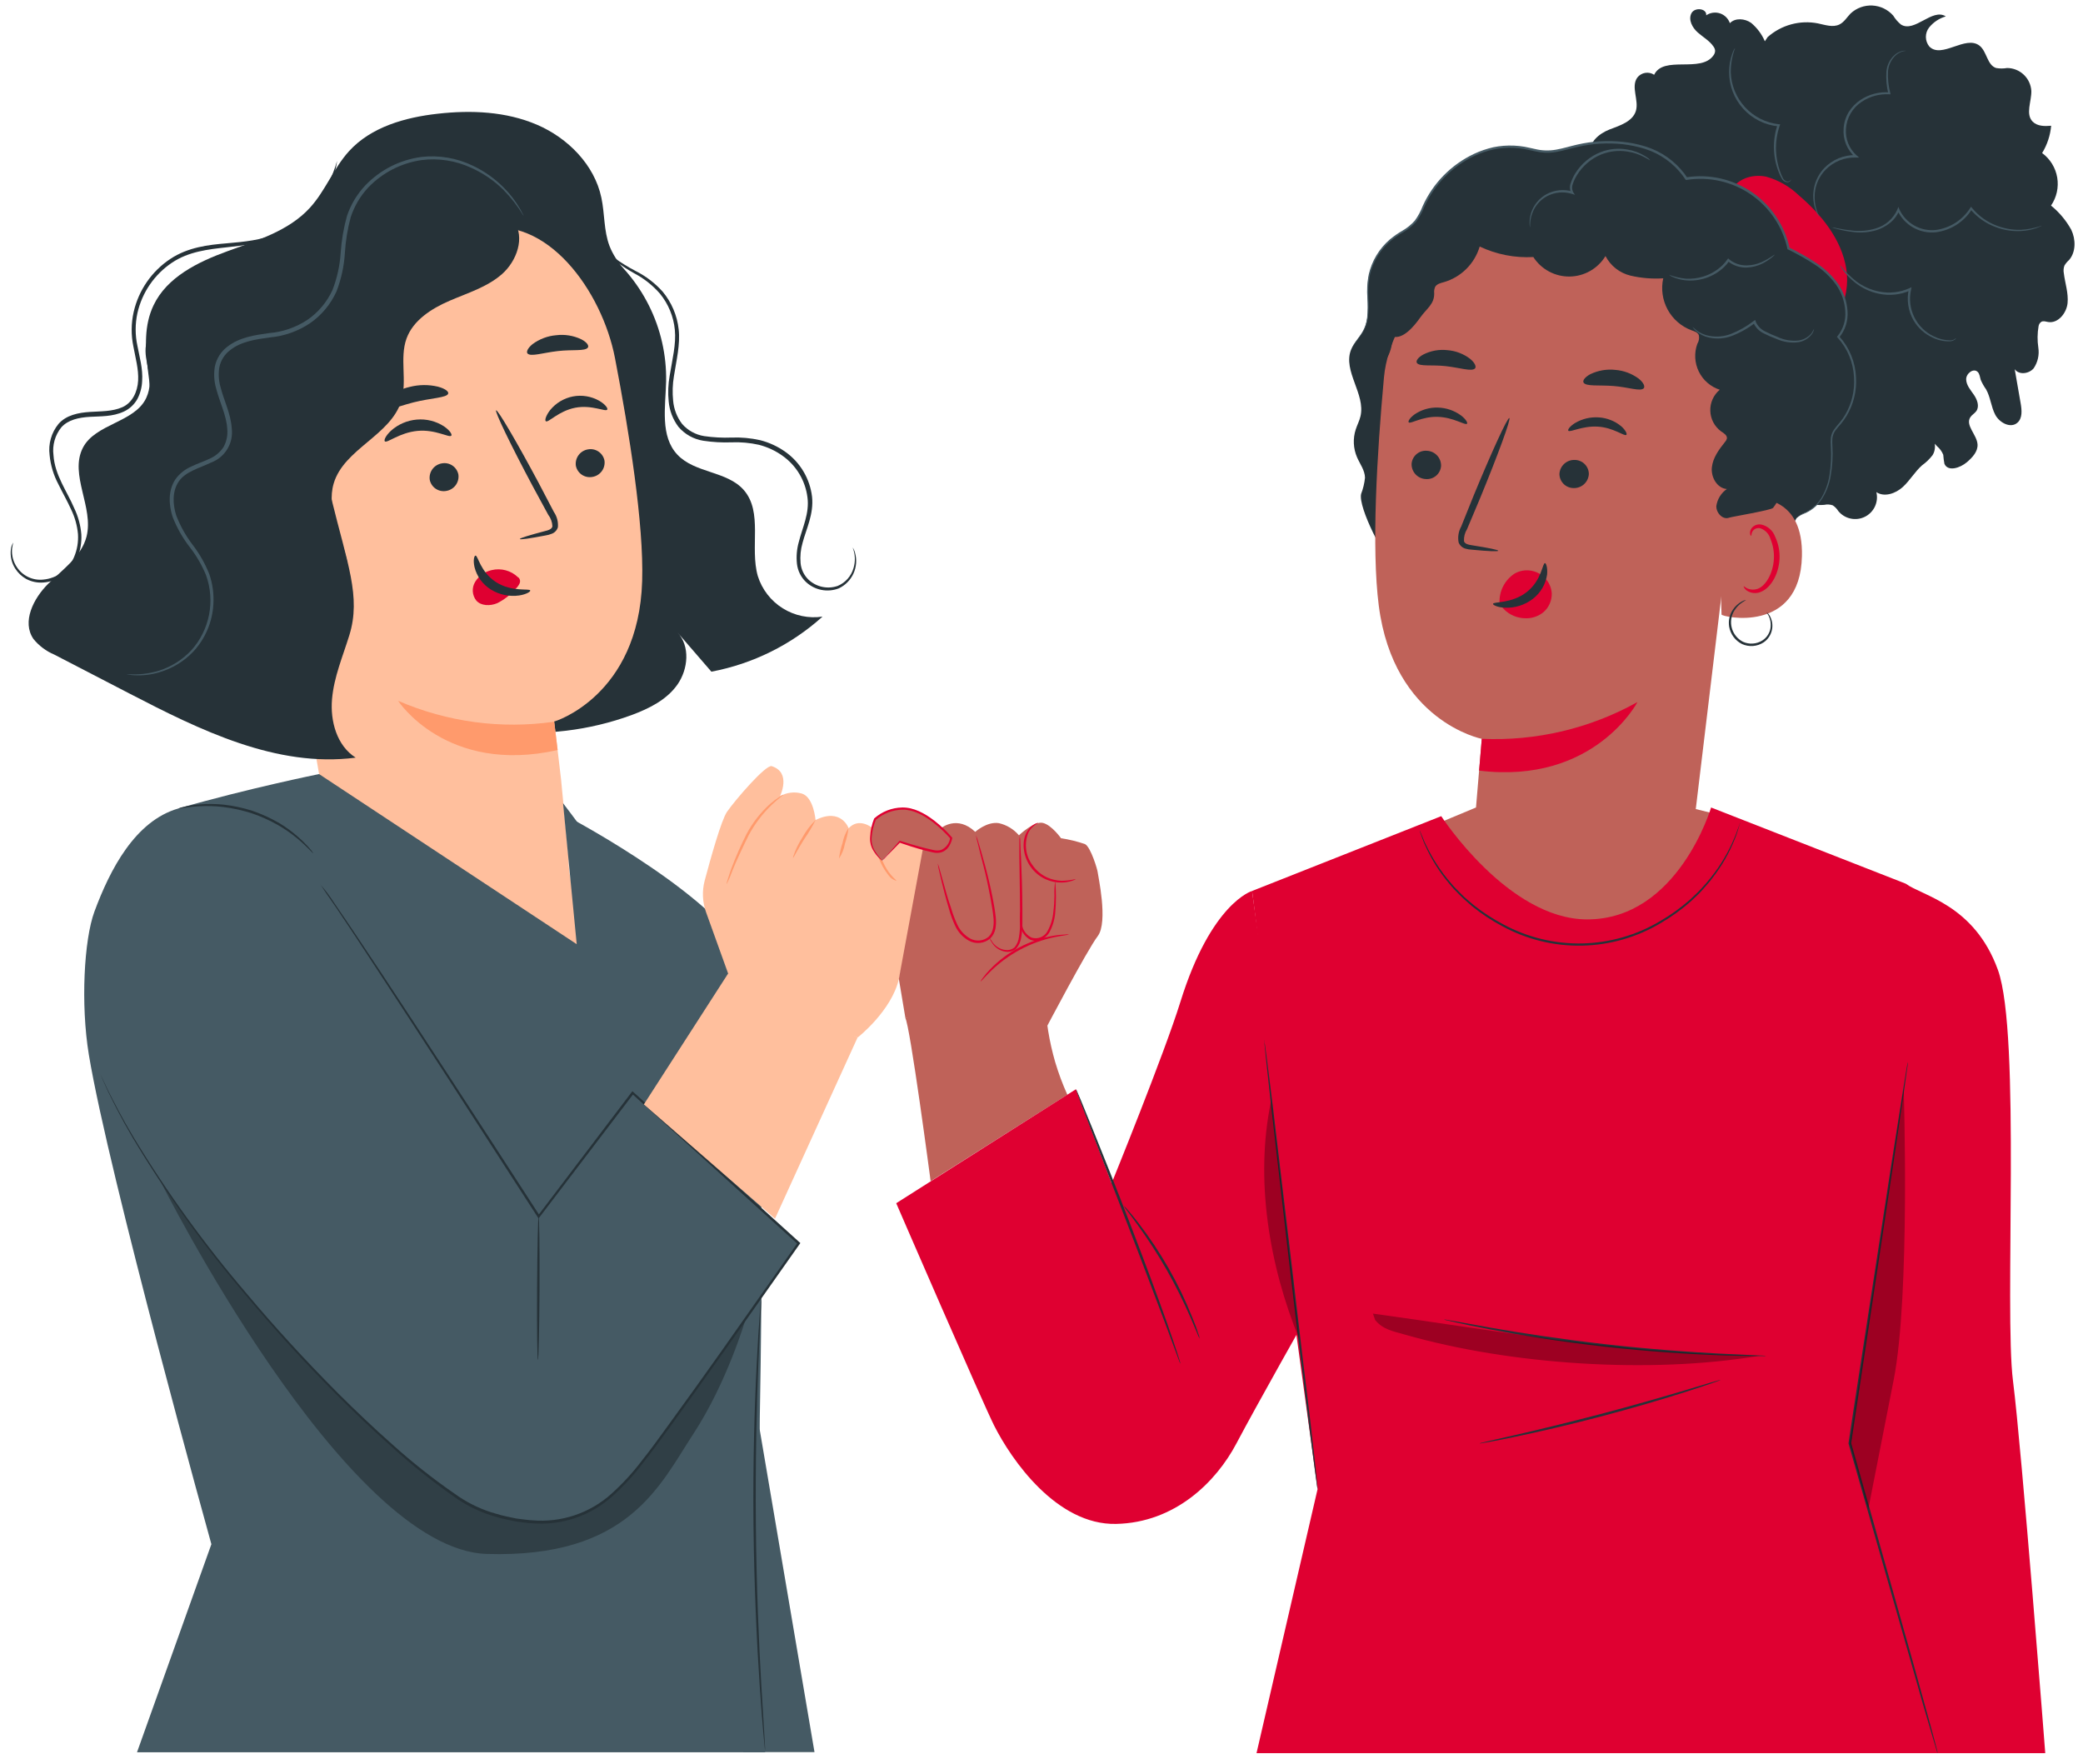 <svg width="150" height="127" viewBox="0 0 150 127" fill="none" xmlns="http://www.w3.org/2000/svg">
<path d="M43.099 17.722C44.636 18.833 45.88 20.299 46.728 21.995C47.576 23.69 48.002 25.566 47.969 27.462C47.922 29.297 47.523 31.409 48.783 32.743C50.043 34.078 52.339 33.908 53.551 35.274C54.964 36.878 53.977 39.425 54.573 41.486C54.876 42.446 55.512 43.267 56.365 43.801C57.219 44.335 58.235 44.548 59.231 44.401C56.978 46.432 54.21 47.803 51.228 48.365L48.787 45.541C49.71 46.529 49.56 48.181 48.787 49.288C48.014 50.394 46.743 51.021 45.47 51.494C42.435 52.601 39.187 52.993 35.976 52.639C32.766 52.284 29.68 51.193 26.961 49.451" fill="#263238"/>
<path d="M9.552 35.621C9.937 34.194 10.642 32.856 10.877 31.398C11.38 28.269 9.695 24.856 11.054 21.989C12.024 19.946 14.255 18.863 16.377 18.09C18.498 17.317 20.783 16.635 22.309 14.97C23.429 13.751 24.012 12.12 25.136 10.883C26.726 9.14 29.171 8.452 31.514 8.19C33.925 7.917 36.435 8.023 38.666 8.98C40.896 9.937 42.807 11.868 43.304 14.228C43.553 15.382 43.471 16.612 43.893 17.715C44.36 18.927 45.378 19.837 46.035 20.96C46.699 22.168 46.943 23.562 46.729 24.923C46.514 26.284 45.853 27.535 44.85 28.48L29.348 50.749C25.943 52.24 17.408 51.089 14.582 48.641C11.755 46.192 8.574 39.221 9.552 35.621Z" fill="#263238"/>
<path d="M44.285 25.779C43.352 20.95 39.361 15.389 34.576 16.523L19.915 22.292C19.214 22.46 18.601 22.884 18.197 23.48C17.793 24.077 17.627 24.804 17.732 25.517L24.036 61.84L23.934 61.878C23.934 61.878 31.766 75.5 41.397 71.073C43.304 70.198 40.842 64.173 40.954 61.878L40.399 56.088C40.059 53.132 39.902 51.923 39.906 51.951C39.909 51.978 45.995 50.122 46.243 41.84C46.369 37.75 45.317 31.146 44.285 25.779Z" fill="#FFBF9D"/>
<path d="M33.009 34.17C33.047 34.441 32.977 34.716 32.815 34.936C32.653 35.156 32.411 35.304 32.141 35.349C31.877 35.4 31.602 35.344 31.379 35.195C31.155 35.045 30.999 34.812 30.946 34.548C30.908 34.277 30.978 34.002 31.14 33.781C31.302 33.561 31.544 33.412 31.814 33.367C32.079 33.316 32.353 33.371 32.578 33.522C32.801 33.673 32.957 33.906 33.009 34.17Z" fill="#263238"/>
<path d="M43.529 33.163C43.567 33.434 43.498 33.709 43.335 33.929C43.173 34.149 42.931 34.297 42.661 34.341C42.397 34.391 42.123 34.335 41.9 34.185C41.677 34.035 41.522 33.804 41.469 33.541C41.431 33.269 41.501 32.994 41.663 32.773C41.825 32.553 42.067 32.404 42.337 32.359C42.602 32.309 42.875 32.365 43.098 32.516C43.322 32.666 43.476 32.898 43.529 33.163Z" fill="#263238"/>
<path d="M43.73 29.491C43.628 29.689 42.623 29.123 41.414 29.362C40.205 29.6 39.469 30.476 39.303 30.329C39.221 30.264 39.303 29.931 39.616 29.529C40.033 29.018 40.617 28.67 41.264 28.545C41.91 28.424 42.578 28.535 43.151 28.858C43.594 29.117 43.784 29.403 43.73 29.491Z" fill="#263238"/>
<path d="M32.502 31.368C32.365 31.552 31.374 30.904 30.067 31.027C28.759 31.15 27.87 31.936 27.713 31.78C27.635 31.708 27.758 31.388 28.146 31.024C28.662 30.556 29.318 30.272 30.012 30.213C30.699 30.152 31.387 30.322 31.967 30.697C32.399 30.99 32.566 31.279 32.502 31.368Z" fill="#263238"/>
<path d="M37.433 38.812C37.433 38.748 38.114 38.54 39.21 38.25C39.493 38.186 39.759 38.094 39.779 37.893C39.767 37.594 39.662 37.306 39.48 37.069L38.356 34.998C36.782 32.049 35.607 29.607 35.727 29.549C35.846 29.491 37.218 31.828 38.792 34.777L39.885 36.864C40.108 37.187 40.21 37.577 40.174 37.968C40.142 38.073 40.086 38.169 40.011 38.249C39.937 38.33 39.844 38.392 39.742 38.431C39.589 38.493 39.428 38.537 39.265 38.56C38.151 38.772 37.446 38.877 37.433 38.812Z" fill="#263238"/>
<path d="M39.906 51.968C36.092 52.516 32.202 51.994 28.667 50.462C28.667 50.462 32.131 55.809 40.157 54.008L39.906 51.968Z" fill="#FF9A6C"/>
<path d="M37.307 41.571C37.059 41.33 36.754 41.157 36.42 41.066C36.087 40.975 35.735 40.971 35.4 41.053C35.155 41.108 34.925 41.211 34.721 41.357C34.517 41.502 34.345 41.687 34.215 41.901C34.09 42.107 34.031 42.346 34.047 42.587C34.062 42.827 34.15 43.057 34.3 43.246C34.64 43.634 35.301 43.651 35.815 43.43C36.32 43.175 36.769 42.822 37.136 42.391C37.251 42.286 37.345 42.16 37.412 42.02C37.447 41.954 37.46 41.878 37.45 41.804C37.44 41.73 37.408 41.66 37.358 41.605" fill="#DF0031"/>
<path d="M34.239 40.008C34.419 39.977 34.579 41.189 35.727 41.921C36.874 42.654 38.155 42.35 38.185 42.521C38.213 42.592 37.93 42.793 37.385 42.878C36.675 42.978 35.951 42.825 35.342 42.446C34.757 42.081 34.337 41.504 34.17 40.835C34.055 40.331 34.153 40.014 34.239 40.008Z" fill="#263238"/>
<path d="M32.277 28.33C32.206 28.65 31.068 28.647 29.777 28.974C28.487 29.301 27.465 29.794 27.254 29.546C27.162 29.423 27.308 29.113 27.7 28.762C28.221 28.323 28.84 28.014 29.505 27.86C30.167 27.691 30.859 27.684 31.524 27.84C32.032 27.972 32.308 28.18 32.277 28.33Z" fill="#263238"/>
<path d="M42.337 25.023C42.146 25.306 41.23 25.156 40.168 25.279C39.105 25.401 38.23 25.701 37.992 25.459C37.883 25.343 37.992 25.071 38.352 24.778C38.85 24.411 39.439 24.189 40.055 24.138C40.669 24.063 41.291 24.163 41.85 24.427C42.266 24.638 42.422 24.887 42.337 25.023Z" fill="#263238"/>
<path d="M16.676 23.634C17.358 22.435 18.692 21.771 19.956 21.209C25.413 18.778 31.141 17.007 37.018 15.934C37.818 17.109 37.218 18.791 36.156 19.731C35.093 20.671 33.68 21.093 32.379 21.655C31.078 22.217 29.754 23.055 29.273 24.38C28.763 25.8 29.335 27.424 28.899 28.868C28.143 31.354 24.775 32.314 24.032 34.804C23.474 36.687 24.645 38.601 25.01 40.532C25.199 41.512 25.176 42.522 24.943 43.493C24.711 44.464 24.274 45.374 23.661 46.163C23.049 46.951 22.275 47.6 21.392 48.065C20.508 48.531 19.536 48.802 18.539 48.862L16.244 27.921C16.08 26.467 15.944 24.897 16.676 23.634Z" fill="#263238"/>
<path d="M3.463 42.044C4.518 40.995 5.864 40.069 6.231 38.639C6.769 36.537 4.988 34.194 5.959 32.26C6.848 30.492 9.722 30.434 10.539 28.636C11.18 27.23 10.304 26.062 10.512 24.843C10.72 23.623 12.372 22.486 13.604 22.568L23.872 35.934C24.996 40.542 26.017 42.97 25.156 45.742C24.686 47.261 24.046 48.753 23.91 50.34C23.773 51.927 24.25 53.691 25.612 54.556C19.918 55.295 14.405 52.574 9.307 49.931L3.909 47.135C3.323 46.889 2.807 46.502 2.407 46.008C1.562 44.775 2.407 43.093 3.463 42.044Z" fill="#263238"/>
<path d="M9.092 48.535C9.293 48.589 9.5 48.619 9.708 48.624C10.308 48.654 10.908 48.58 11.483 48.406C12.402 48.135 13.235 47.631 13.901 46.941C14.776 46.007 15.295 44.794 15.365 43.515C15.412 42.775 15.312 42.033 15.069 41.332C14.773 40.593 14.379 39.896 13.897 39.262C13.392 38.607 12.985 37.882 12.688 37.109C12.44 36.326 12.389 35.383 12.872 34.671C13.356 33.959 14.316 33.728 15.195 33.309C15.688 33.126 16.105 32.78 16.376 32.329C16.647 31.878 16.756 31.348 16.686 30.826C16.618 29.777 16.125 28.844 15.883 27.881C15.744 27.406 15.716 26.906 15.801 26.419C15.904 25.94 16.176 25.513 16.567 25.217C17.361 24.584 18.41 24.438 19.421 24.298C20.459 24.207 21.457 23.855 22.323 23.276C23.155 22.701 23.814 21.91 24.23 20.988C24.575 20.098 24.779 19.161 24.836 18.209C24.889 17.33 25.032 16.459 25.265 15.61C25.525 14.83 25.948 14.115 26.508 13.512C27.534 12.437 28.891 11.737 30.363 11.527C31.589 11.373 32.833 11.569 33.952 12.092C34.802 12.475 35.577 13.006 36.241 13.659C36.8 14.227 37.291 14.859 37.702 15.542C37.702 15.542 37.702 15.488 37.641 15.396C37.579 15.304 37.528 15.157 37.419 14.987C37.118 14.472 36.754 13.996 36.336 13.57C35.676 12.886 34.895 12.329 34.034 11.925C32.888 11.374 31.61 11.158 30.346 11.302C28.808 11.505 27.384 12.226 26.31 13.346C25.717 13.973 25.267 14.721 24.989 15.539C24.747 16.406 24.594 17.296 24.533 18.195C24.475 19.114 24.276 20.02 23.944 20.879C23.549 21.745 22.926 22.488 22.142 23.028C21.316 23.574 20.364 23.904 19.377 23.985C18.375 24.128 17.255 24.271 16.363 24.972C15.911 25.317 15.597 25.812 15.477 26.368C15.383 26.904 15.413 27.454 15.566 27.976C15.828 28.997 16.305 29.903 16.363 30.864C16.413 31.325 16.319 31.79 16.094 32.195C15.844 32.571 15.489 32.865 15.072 33.04C14.657 33.241 14.204 33.38 13.768 33.598C13.316 33.793 12.925 34.106 12.637 34.504C12.079 35.342 12.16 36.374 12.426 37.208C12.735 38.005 13.16 38.752 13.686 39.425C14.16 40.037 14.548 40.711 14.841 41.428C15.166 42.339 15.24 43.321 15.053 44.271C14.867 45.22 14.428 46.102 13.781 46.822C13.146 47.5 12.348 48.005 11.462 48.29C10.696 48.527 9.891 48.61 9.092 48.535Z" fill="#455A64"/>
<path d="M0.953 39.068C0.864 39.213 0.807 39.375 0.786 39.544C0.72 40.036 0.833 40.535 1.103 40.951C1.298 41.254 1.563 41.505 1.876 41.683C2.255 41.886 2.683 41.977 3.112 41.945C3.633 41.911 4.135 41.733 4.563 41.433C4.99 41.133 5.327 40.721 5.537 40.242C5.781 39.688 5.891 39.084 5.857 38.478C5.803 37.825 5.63 37.187 5.346 36.595C4.829 35.379 3.943 34.211 3.851 32.771C3.805 32.417 3.832 32.057 3.929 31.713C4.026 31.37 4.192 31.049 4.416 30.772C4.9 30.227 5.68 30.063 6.46 30.016C7.24 29.968 8.101 30.016 8.922 29.634C9.335 29.442 9.676 29.124 9.896 28.725C10.102 28.327 10.218 27.889 10.236 27.441C10.298 26.542 10.046 25.711 9.896 24.907C9.727 24.129 9.727 23.323 9.896 22.544C10.231 21.062 11.12 19.764 12.382 18.917C13.584 18.107 15.014 17.953 16.302 17.81C17.589 17.667 18.852 17.531 19.891 17.054C20.828 16.648 21.672 16.056 22.374 15.314C22.904 14.761 23.347 14.129 23.685 13.441C23.991 12.864 24.191 12.236 24.274 11.588C24.095 12.206 23.858 12.806 23.569 13.38C22.759 14.923 21.445 16.144 19.847 16.84C18.825 17.282 17.623 17.412 16.319 17.521C15.014 17.63 13.547 17.793 12.259 18.648C10.926 19.534 9.984 20.898 9.627 22.459C9.441 23.28 9.434 24.131 9.606 24.955C9.756 25.776 9.991 26.59 9.947 27.404C9.903 28.218 9.528 29.004 8.81 29.321C8.091 29.638 7.267 29.61 6.467 29.662C5.666 29.713 4.764 29.886 4.209 30.53C3.956 30.84 3.769 31.198 3.66 31.583C3.55 31.968 3.52 32.371 3.572 32.767C3.642 33.503 3.858 34.217 4.205 34.869C4.515 35.505 4.856 36.091 5.118 36.68C5.389 37.236 5.558 37.836 5.615 38.451C5.652 39.017 5.557 39.584 5.336 40.106C5.149 40.554 4.843 40.942 4.452 41.229C4.061 41.516 3.599 41.691 3.116 41.734C2.75 41.774 2.381 41.713 2.047 41.557C1.714 41.402 1.43 41.158 1.225 40.852C0.957 40.465 0.831 39.997 0.868 39.527C0.889 39.373 0.917 39.219 0.953 39.068Z" fill="#263238"/>
<path d="M61.401 39.425C61.591 39.902 61.611 40.43 61.459 40.92C61.376 41.202 61.232 41.461 61.038 41.68C60.843 41.899 60.602 42.072 60.332 42.187C59.968 42.315 59.577 42.339 59.201 42.256C58.825 42.174 58.48 41.988 58.203 41.721C57.887 41.406 57.691 40.99 57.651 40.546C57.608 40.055 57.656 39.561 57.794 39.088C58.05 38.104 58.615 37.017 58.476 35.761C58.399 35.122 58.189 34.506 57.861 33.952C57.533 33.399 57.092 32.92 56.569 32.546C56.016 32.151 55.395 31.862 54.736 31.695C54.066 31.545 53.379 31.482 52.693 31.507C52.028 31.533 51.362 31.498 50.704 31.402C50.088 31.304 49.527 30.993 49.117 30.523C48.75 30.04 48.527 29.462 48.474 28.858C48.413 28.268 48.432 27.672 48.531 27.087C48.709 25.933 48.995 24.805 48.872 23.715C48.762 22.713 48.358 21.765 47.711 20.991C47.16 20.381 46.501 19.878 45.766 19.51C45.229 19.23 44.713 18.912 44.223 18.556C43.817 18.242 43.477 17.85 43.226 17.402C43.226 17.402 43.226 17.436 43.253 17.5C43.289 17.594 43.332 17.685 43.382 17.773C43.576 18.114 43.834 18.414 44.142 18.658C44.623 19.039 45.135 19.381 45.671 19.68C46.375 20.05 47.004 20.548 47.527 21.148C48.133 21.891 48.506 22.798 48.596 23.753C48.698 24.775 48.416 25.875 48.225 27.049C48.115 27.662 48.091 28.287 48.153 28.905C48.212 29.57 48.456 30.205 48.858 30.738C49.314 31.271 49.944 31.624 50.636 31.735C51.312 31.838 51.996 31.877 52.679 31.851C53.34 31.825 54.002 31.884 54.648 32.028C55.259 32.184 55.837 32.452 56.35 32.819C56.84 33.165 57.252 33.609 57.561 34.123C57.87 34.638 58.069 35.21 58.145 35.805C58.305 36.956 57.781 37.995 57.522 39.03C57.379 39.537 57.334 40.066 57.389 40.59C57.443 41.089 57.671 41.553 58.033 41.901C58.343 42.193 58.728 42.392 59.145 42.475C59.563 42.558 59.995 42.522 60.393 42.371C60.863 42.153 61.241 41.774 61.457 41.303C61.673 40.831 61.713 40.298 61.571 39.8C61.537 39.666 61.479 39.539 61.401 39.425Z" fill="#263238"/>
<path d="M41.189 58.973C41.189 58.973 52.288 64.892 53.824 69.281C55.36 73.671 54.696 102.874 54.696 102.874L58.653 126.164H53.527L41.189 58.973Z" fill="#455A64"/>
<path d="M12.838 58.217C9.732 59.113 7.924 62.603 6.797 65.648C6.054 67.664 5.799 72.306 6.398 75.946C7.842 84.661 15.222 111.193 15.222 111.193L9.865 126.178H55.101C55.101 126.178 54.542 89.531 54.167 82.246C53.793 74.962 40.545 57.836 40.545 57.836L41.53 67.987L22.976 55.738C22.976 55.738 17.858 56.773 12.838 58.217Z" fill="#455A64"/>
<path d="M54.815 93.383C54.819 93.411 54.819 93.439 54.815 93.468C54.815 93.532 54.815 93.614 54.815 93.716C54.815 93.948 54.787 94.268 54.77 94.67C54.733 95.514 54.678 96.713 54.61 98.181C54.491 101.147 54.389 105.247 54.43 109.777C54.471 114.306 54.655 118.403 54.825 121.356C54.913 122.823 54.985 124.019 55.039 124.863C55.063 125.265 55.08 125.585 55.094 125.817V126.065C55.098 126.094 55.098 126.122 55.094 126.151C55.089 126.124 55.089 126.096 55.094 126.069L55.067 125.82C55.046 125.589 55.016 125.272 54.975 124.867C54.9 124.043 54.804 122.844 54.706 121.362C54.505 118.4 54.307 114.299 54.26 109.763C54.212 105.227 54.341 101.13 54.495 98.164C54.569 96.679 54.644 95.48 54.709 94.653C54.74 94.251 54.767 93.931 54.784 93.699L54.811 93.451C54.808 93.428 54.81 93.405 54.815 93.383Z" fill="#263238"/>
<path opacity="0.3" d="M11.558 85.056C11.558 85.056 24.839 111.585 35.056 111.895C45.272 112.205 47.506 106.95 49.935 103.241C52.363 99.533 53.681 95.024 53.681 95.024L39.377 103.936L11.558 85.056Z" fill="black"/>
<path d="M7.233 77.366C12.828 90.154 29.934 107.202 35.029 108.898C41.233 110.965 44.002 108.016 46.008 105.574C48.014 103.133 57.529 89.514 57.529 89.514L45.562 78.688L38.788 87.6C38.788 87.6 23.981 64.653 23.055 63.676" fill="#455A64"/>
<path d="M23.055 63.676C23.055 63.676 23.167 63.809 23.395 64.078C23.623 64.347 23.896 64.759 24.27 65.314C25.026 66.407 26.113 68.038 27.492 70.109C30.247 74.271 34.16 80.268 38.88 87.559H38.72L45.484 78.647L45.538 78.575L45.606 78.633C49.311 81.984 53.354 85.642 57.577 89.456L57.635 89.51L57.59 89.572L52.182 97.251C50.874 99.095 49.575 100.911 48.283 102.7C47.636 103.589 46.992 104.471 46.321 105.326C45.669 106.188 44.935 106.986 44.132 107.71C43.349 108.423 42.426 108.967 41.423 109.307C40.42 109.647 39.357 109.775 38.301 109.685C38.042 109.685 37.787 109.63 37.532 109.606L37.154 109.555L36.779 109.477C36.53 109.423 36.278 109.378 36.033 109.314L35.308 109.099C34.357 108.786 33.461 108.326 32.651 107.737C31.087 106.64 29.593 105.444 28.18 104.158C26.791 102.925 25.49 101.682 24.26 100.449C21.805 97.983 19.629 95.576 17.729 93.297C14.691 89.742 11.957 85.938 9.555 81.926C8.714 80.499 8.149 79.345 7.764 78.562L7.359 77.659C7.267 77.455 7.226 77.349 7.226 77.349C7.226 77.349 7.277 77.451 7.372 77.652C7.468 77.853 7.611 78.156 7.795 78.548C8.19 79.321 8.765 80.472 9.617 81.889C12.035 85.883 14.779 89.672 17.82 93.216C19.721 95.477 21.907 97.878 24.356 100.337C25.588 101.563 26.889 102.802 28.275 104.028C29.688 105.302 31.182 106.482 32.747 107.563C33.542 108.14 34.424 108.588 35.359 108.891L36.078 109.102C36.319 109.167 36.568 109.211 36.813 109.266L37.184 109.344L37.559 109.392C37.811 109.416 38.059 109.463 38.315 109.47C39.347 109.562 40.388 109.44 41.371 109.112C42.354 108.784 43.259 108.257 44.029 107.563C44.824 106.849 45.549 106.061 46.195 105.21C46.876 104.359 47.503 103.48 48.15 102.591C49.444 100.813 50.743 99.003 52.046 97.159L57.451 89.469V89.585L45.504 78.752H45.627L38.846 87.654L38.782 87.736L38.727 87.651C34.021 80.346 30.125 74.339 27.39 70.167C26.028 68.079 24.948 66.448 24.202 65.348C23.835 64.796 23.521 64.384 23.348 64.102C23.174 63.819 23.055 63.676 23.055 63.676Z" fill="#263238"/>
<path d="M12.838 58.217C12.97 58.162 13.107 58.122 13.247 58.098C13.408 58.055 13.572 58.023 13.737 58.002C13.954 57.963 14.172 57.936 14.391 57.921C14.965 57.876 15.542 57.882 16.114 57.941C16.814 58.02 17.504 58.169 18.175 58.384C18.842 58.613 19.485 58.906 20.096 59.259C20.59 59.555 21.055 59.897 21.485 60.281C21.653 60.424 21.813 60.577 21.965 60.737C22.087 60.852 22.201 60.975 22.306 61.105C22.404 61.208 22.49 61.322 22.561 61.445C22.534 61.469 22.156 60.996 21.41 60.376C20.974 60.014 20.508 59.691 20.017 59.409C19.415 59.068 18.782 58.784 18.127 58.561C17.462 58.348 16.777 58.197 16.084 58.111C15.519 58.043 14.949 58.023 14.381 58.053C13.438 58.101 12.838 58.254 12.838 58.217Z" fill="#263238"/>
<path d="M38.737 97.919C38.689 97.919 38.659 95.61 38.676 92.759C38.693 89.909 38.74 87.6 38.788 87.6C38.836 87.6 38.866 89.909 38.853 92.759C38.839 95.61 38.788 97.919 38.737 97.919Z" fill="#263238"/>
<path d="M55.574 55.169C55.156 55.033 52.945 57.601 52.353 58.455C51.941 59.055 51.171 61.81 50.745 63.41C50.548 64.161 50.582 64.954 50.844 65.685L53.024 71.74L61.772 74.7C61.772 74.7 64.204 72.793 64.732 70.49C65.26 68.188 67.031 61.153 67.031 61.153L64.796 60.625L63.482 62.072L62.757 59.572C62.757 59.572 61.837 58.85 61.112 59.641C61.112 59.641 60.587 58.129 58.728 59.048C58.728 59.048 58.599 57.403 57.744 57.141C57.48 57.066 57.205 57.045 56.934 57.079C56.662 57.113 56.4 57.201 56.163 57.338C56.163 57.338 57.022 55.629 55.574 55.169Z" fill="#FFBF9D"/>
<path d="M67.776 59.627C67.776 59.627 68.924 58.666 70.228 59.899C70.228 59.899 71.073 59.136 71.931 59.273C72.494 59.4 73.001 59.707 73.375 60.148C73.375 60.148 74.468 59.102 75.102 59.256C75.735 59.409 76.406 60.359 76.406 60.359C76.993 60.447 77.571 60.588 78.132 60.781C78.555 60.992 79.049 62.685 79.049 62.825C79.049 62.964 79.825 66.387 79.049 67.408C78.272 68.43 75.272 74.138 75.272 74.138L65.198 73.293L64.728 70.49L66.574 60.499L67.776 59.627Z" fill="#BF6259"/>
<path d="M70.283 60.141C70.359 60.326 70.423 60.516 70.473 60.71C70.586 61.081 70.746 61.616 70.926 62.283C71.107 62.951 71.304 63.748 71.481 64.647C71.567 65.096 71.655 65.563 71.706 66.067C71.735 66.325 71.728 66.587 71.686 66.843C71.641 67.121 71.51 67.377 71.311 67.575C71.102 67.755 70.843 67.867 70.569 67.896C70.294 67.925 70.018 67.87 69.775 67.739C69.338 67.497 68.991 67.121 68.784 66.666C68.6 66.271 68.45 65.861 68.335 65.44C68.219 65.052 68.117 64.688 68.028 64.35C67.851 63.669 67.725 63.141 67.64 62.763C67.59 62.57 67.552 62.373 67.528 62.174C67.603 62.36 67.663 62.551 67.708 62.746L68.151 64.32C68.246 64.66 68.352 65.001 68.491 65.396C68.609 65.807 68.76 66.208 68.944 66.595C69.14 67.013 69.463 67.359 69.867 67.582C70.077 67.697 70.317 67.746 70.556 67.721C70.794 67.697 71.019 67.601 71.202 67.446C71.543 67.105 71.587 66.554 71.543 66.084C71.498 65.614 71.406 65.123 71.328 64.681C71.161 63.785 70.988 62.978 70.811 62.317C70.633 61.657 70.514 61.136 70.415 60.734C70.355 60.54 70.31 60.342 70.283 60.141Z" fill="#DF0031"/>
<path d="M71.24 67.524C71.333 67.629 71.415 67.743 71.485 67.865C71.59 68.011 71.725 68.133 71.879 68.226C72.034 68.318 72.205 68.379 72.384 68.403C72.504 68.422 72.628 68.415 72.745 68.382C72.863 68.349 72.972 68.291 73.065 68.212C73.241 67.993 73.351 67.729 73.382 67.449C73.433 67.132 73.456 66.811 73.45 66.489C73.45 66.148 73.45 65.808 73.45 65.437C73.45 63.999 73.412 62.695 73.405 61.748C73.405 61.275 73.405 60.894 73.405 60.628C73.399 60.491 73.408 60.354 73.433 60.219C73.463 60.353 73.477 60.491 73.474 60.628C73.474 60.928 73.504 61.309 73.525 61.745C73.562 62.688 73.62 63.993 73.623 65.437C73.623 65.798 73.623 66.152 73.623 66.492C73.628 66.823 73.6 67.154 73.542 67.48C73.502 67.792 73.371 68.085 73.164 68.321C73.056 68.41 72.931 68.474 72.796 68.509C72.662 68.544 72.521 68.55 72.384 68.525C72.192 68.494 72.01 68.422 71.848 68.315C71.687 68.208 71.55 68.067 71.447 67.902C71.362 67.786 71.292 67.659 71.24 67.524Z" fill="#DF0031"/>
<path d="M75.987 63.431C76.056 64.195 76.056 64.965 75.987 65.73C75.945 66.229 75.799 66.714 75.558 67.153C75.413 67.382 75.203 67.562 74.955 67.671C74.837 67.721 74.709 67.747 74.581 67.747C74.452 67.747 74.324 67.721 74.206 67.671C74.02 67.574 73.858 67.436 73.734 67.267C73.61 67.098 73.527 66.903 73.491 66.697C73.441 66.428 73.43 66.154 73.457 65.883C73.457 65.783 73.473 65.684 73.504 65.59C73.527 65.687 73.535 65.787 73.528 65.886C73.526 66.15 73.555 66.412 73.613 66.669C73.653 66.854 73.736 67.027 73.854 67.174C73.972 67.321 74.123 67.439 74.294 67.517C74.51 67.584 74.742 67.573 74.95 67.487C75.159 67.4 75.33 67.244 75.435 67.044C75.665 66.623 75.807 66.159 75.851 65.682C75.902 65.291 75.929 64.898 75.933 64.504C75.917 64.145 75.935 63.786 75.987 63.431Z" fill="#DF0031"/>
<path d="M77.478 63.291C77.403 63.352 77.314 63.395 77.22 63.417C76.971 63.502 76.71 63.547 76.447 63.55C76.054 63.556 75.664 63.475 75.306 63.315C74.863 63.115 74.482 62.799 74.206 62.399C73.606 61.551 73.596 60.495 73.944 59.906C74.072 59.671 74.263 59.477 74.495 59.344C74.662 59.256 74.768 59.242 74.768 59.252C74.768 59.263 74.679 59.303 74.533 59.402C74.329 59.547 74.164 59.74 74.052 59.964C73.897 60.346 73.842 60.761 73.895 61.17C73.947 61.579 74.105 61.967 74.352 62.297C74.611 62.672 74.963 62.972 75.374 63.169C75.712 63.324 76.078 63.41 76.45 63.424C76.797 63.42 77.142 63.375 77.478 63.291Z" fill="#DF0031"/>
<path d="M56.398 57.222C56.416 57.25 56.058 57.492 55.55 57.975C54.898 58.608 54.346 59.337 53.916 60.138C53.443 61.095 53.03 61.98 52.768 62.627C52.642 62.985 52.494 63.336 52.325 63.676C52.329 63.572 52.351 63.469 52.39 63.373C52.448 63.186 52.533 62.913 52.649 62.579C52.973 61.719 53.343 60.876 53.759 60.056C54.195 59.237 54.771 58.502 55.462 57.883C55.676 57.696 55.904 57.526 56.143 57.372C56.22 57.309 56.306 57.259 56.398 57.222Z" fill="#FF9A6C"/>
<path d="M58.731 59.048C58.495 59.522 58.225 59.977 57.921 60.41C57.451 61.149 57.148 61.772 57.11 61.772C57.073 61.772 57.297 61.064 57.771 60.318C58.027 59.85 58.351 59.422 58.731 59.048Z" fill="#FF9A6C"/>
<path d="M61.098 59.64C61.052 60.02 60.967 60.393 60.843 60.754C60.776 61.136 60.632 61.5 60.417 61.823C60.463 61.443 60.549 61.069 60.672 60.706C60.742 60.326 60.886 59.964 61.098 59.64Z" fill="#FF9A6C"/>
<path d="M64.527 63.417C64.314 63.355 64.128 63.223 63.999 63.043C63.67 62.635 63.413 62.175 63.24 61.68C63.055 61.2 62.913 60.704 62.814 60.199C62.758 59.992 62.734 59.777 62.743 59.562C62.797 59.562 62.981 60.509 63.424 61.605C63.618 62.297 64.007 62.917 64.544 63.393L64.527 63.417Z" fill="#FF9A6C"/>
<path d="M61.758 74.7L55.809 87.753L46.365 79.525L52.427 70.109L61.758 74.7Z" fill="#FFBF9D"/>
<path d="M75.987 76.481C75.558 74.999 75.309 73.47 75.248 71.928L65.188 73.29C65.528 73.777 67.017 85.052 67.017 85.052L76.862 78.827C76.518 78.066 76.226 77.282 75.987 76.481Z" fill="#BF6259"/>
<path d="M63.523 61.987C63.523 61.987 62.671 61.268 62.709 60.42C62.722 59.933 62.826 59.453 63.015 59.004C63.361 58.702 63.772 58.484 64.215 58.366C64.658 58.248 65.123 58.233 65.573 58.322C67.051 58.663 68.498 60.366 68.498 60.366C68.498 60.366 68.314 61.541 67.262 61.33C66.423 61.141 65.596 60.907 64.783 60.628L63.523 61.987Z" fill="#BF6259"/>
<path d="M63.523 61.987C63.627 61.849 63.741 61.718 63.863 61.595C64.088 61.34 64.388 60.999 64.755 60.574L64.779 60.546H64.813C65.334 60.713 65.958 60.904 66.669 61.081C66.847 61.125 67.027 61.169 67.214 61.207C67.394 61.253 67.583 61.253 67.763 61.207C67.942 61.132 68.097 61.01 68.213 60.854C68.329 60.699 68.402 60.515 68.423 60.322L68.444 60.39C68.069 59.963 67.655 59.573 67.207 59.225C66.526 58.704 65.77 58.292 65.001 58.302C64.295 58.312 63.615 58.568 63.08 59.027V59.007C62.909 59.416 62.804 59.849 62.77 60.291C62.741 60.627 62.819 60.964 62.991 61.255C63.145 61.506 63.323 61.742 63.523 61.96C63.454 61.921 63.392 61.871 63.339 61.813C63.178 61.658 63.038 61.484 62.92 61.295C62.723 60.993 62.631 60.634 62.658 60.274C62.679 59.814 62.778 59.362 62.95 58.935C63.507 58.439 64.224 58.158 64.97 58.145C65.794 58.128 66.594 58.564 67.286 59.096C67.743 59.452 68.164 59.851 68.546 60.288L68.573 60.318V60.359C68.53 60.581 68.442 60.792 68.314 60.979C68.188 61.166 68.002 61.306 67.786 61.374C67.581 61.428 67.365 61.428 67.16 61.374C66.969 61.333 66.785 61.289 66.608 61.241C65.893 61.05 65.273 60.849 64.752 60.666H64.813C64.422 61.071 64.098 61.404 63.853 61.653C63.75 61.771 63.64 61.883 63.523 61.987Z" fill="#DF0031"/>
<path d="M76.968 67.289C76.968 67.32 76.556 67.35 75.902 67.487C74.197 67.852 72.629 68.689 71.376 69.901C70.896 70.364 70.64 70.691 70.613 70.674C70.653 70.585 70.706 70.501 70.77 70.426C70.926 70.21 71.098 70.005 71.284 69.813C72.515 68.531 74.126 67.677 75.878 67.378C76.141 67.331 76.408 67.303 76.675 67.293C76.772 67.274 76.871 67.273 76.968 67.289Z" fill="#DF0031"/>
<path d="M127.288 2.673C127.775 2.24 128.356 1.925 128.985 1.754C129.614 1.582 130.275 1.559 130.914 1.685C131.432 1.794 131.991 1.995 132.464 1.76C132.805 1.59 133.002 1.239 133.268 0.967C133.478 0.772 133.724 0.622 133.993 0.524C134.262 0.426 134.548 0.384 134.833 0.398C135.119 0.413 135.399 0.485 135.656 0.609C135.914 0.734 136.144 0.908 136.333 1.123C136.482 1.368 136.67 1.585 136.891 1.767C137.872 2.38 139.146 0.555 140.12 1.181C139.645 1.319 139.224 1.6 138.914 1.985C138.763 2.181 138.683 2.422 138.686 2.669C138.689 2.916 138.776 3.155 138.931 3.347C139.82 4.26 141.533 2.509 142.544 3.286C143.086 3.705 143.089 4.685 143.743 4.897C144.004 4.943 144.272 4.943 144.533 4.897C144.98 4.898 145.409 5.07 145.733 5.377C146.058 5.684 146.253 6.103 146.28 6.548C146.297 7.311 145.844 8.207 146.372 8.755C146.713 9.096 147.237 9.096 147.707 9.055C147.644 9.751 147.422 10.423 147.057 11.02C147.634 11.444 148.023 12.076 148.143 12.782C148.262 13.488 148.102 14.213 147.697 14.803C148.292 15.286 148.788 15.879 149.158 16.55C149.481 17.231 149.498 18.134 149.005 18.713C148.871 18.831 148.756 18.969 148.664 19.122C148.598 19.299 148.583 19.491 148.62 19.677C148.708 20.395 148.96 21.107 148.889 21.826C148.817 22.544 148.208 23.3 147.496 23.188C147.329 23.16 147.155 23.089 146.999 23.171C146.946 23.207 146.902 23.253 146.868 23.307C146.834 23.361 146.811 23.421 146.801 23.484C146.712 23.998 146.706 24.524 146.784 25.04C146.863 25.561 146.741 26.091 146.444 26.525C146.103 26.924 145.385 27.015 145.082 26.583L145.511 29.045C145.596 29.532 145.65 30.118 145.272 30.442C144.782 30.867 143.985 30.442 143.682 29.866C143.379 29.29 143.341 28.602 143.021 28.037C142.869 27.824 142.74 27.596 142.636 27.356C142.572 27.155 142.565 26.924 142.412 26.777C142.108 26.484 141.577 26.896 141.587 27.319C141.598 27.741 141.904 28.081 142.143 28.429C142.381 28.776 142.561 29.256 142.316 29.604C142.2 29.767 142.003 29.869 141.891 30.036C141.502 30.622 142.354 31.29 142.405 31.991C142.442 32.509 142.034 32.944 141.639 33.282C141.155 33.694 140.276 33.987 140.021 33.398C139.98 33.181 139.952 32.963 139.936 32.744C139.837 32.504 139.682 32.293 139.483 32.127C139.038 31.656 138.743 31.064 138.635 30.424C139.115 31.126 139.609 32.039 139.173 32.767C138.957 33.05 138.7 33.3 138.41 33.507C137.889 33.97 137.538 34.596 137.024 35.066C136.51 35.536 135.699 35.822 135.12 35.437C135.204 35.783 135.167 36.147 135.017 36.469C134.867 36.792 134.611 37.053 134.293 37.212C133.974 37.37 133.611 37.415 133.264 37.34C132.916 37.266 132.604 37.075 132.379 36.8C132.277 36.636 132.141 36.495 131.98 36.388C131.783 36.32 131.571 36.308 131.367 36.353C130.746 36.407 130.121 36.289 129.562 36.013C129.003 35.736 128.531 35.31 128.197 34.783L128.837 34.613C127.628 34.361 126.372 34.085 125.411 33.309C124.451 32.532 123.899 31.099 124.515 30.029C124.781 29.566 125.258 29.107 125.098 28.596C124.989 28.255 124.614 28.058 124.277 27.915L120.044 26.041C119.363 25.738 118.641 25.408 118.219 24.792C117.796 24.175 117.83 23.177 118.484 22.813C118.198 22.111 117.719 21.504 117.102 21.063C116.421 20.572 115.583 20.31 114.874 19.85C114.166 19.39 113.543 18.614 113.662 17.776C113.781 16.939 114.994 16.38 115.525 17.037C115.525 15.76 113.253 15.505 113.158 14.231C113.08 13.21 114.432 12.767 115.167 12.035C115.055 11.667 114.711 11.411 114.592 11.047C114.336 10.287 115.161 9.61 115.906 9.324C116.652 9.038 117.561 8.758 117.8 7.992C118.038 7.226 117.425 6.252 117.905 5.585C118.046 5.405 118.248 5.285 118.472 5.248C118.697 5.211 118.927 5.259 119.118 5.384C119.799 3.967 122.479 5.281 123.388 3.991C123.464 3.893 123.506 3.774 123.507 3.65C123.497 3.543 123.457 3.44 123.392 3.354C123.106 2.928 122.632 2.673 122.251 2.332C121.869 1.992 121.57 1.44 121.794 0.97C122.019 0.5 122.918 0.592 122.867 1.103C123.011 1.005 123.175 0.941 123.347 0.917C123.519 0.893 123.694 0.909 123.859 0.963C124.024 1.018 124.174 1.11 124.297 1.232C124.42 1.355 124.514 1.504 124.57 1.668C124.955 1.27 125.646 1.328 126.102 1.648C126.531 2.006 126.869 2.459 127.09 2.972" fill="#263238"/>
<path d="M132.955 19.36C132.614 17.235 131.16 15.447 129.519 14.05C128.863 13.424 128.063 12.967 127.189 12.722C126.307 12.535 125.272 12.794 124.778 13.55L124.819 15.059C124.499 17.442 126.236 19.55 126.992 21.829C127.332 22.82 127.571 24.002 128.504 24.468C129.012 24.687 129.582 24.713 130.108 24.54C132.182 23.961 133.295 21.502 132.955 19.36Z" fill="#DF0031"/>
<path d="M132.57 30.438C133.268 29.551 133.631 28.447 133.598 27.319C133.564 26.191 133.135 25.111 132.386 24.267C133.312 23.198 133.067 21.478 132.212 20.351C131.357 19.224 130.06 18.543 128.807 17.899C128.231 14.64 124.693 12.222 121.444 12.872C119.867 10.342 116.312 9.807 113.42 10.533C112.722 10.763 111.993 10.892 111.258 10.914C110.727 10.854 110.2 10.759 109.681 10.632C106.786 10.124 103.82 12.058 102.577 14.718C102.406 15.159 102.177 15.574 101.896 15.954C101.501 16.424 100.915 16.69 100.415 17.044C99.872 17.435 99.42 17.938 99.089 18.519C98.758 19.1 98.556 19.746 98.497 20.412C98.406 21.54 98.719 22.752 98.201 23.76C97.942 24.264 97.496 24.662 97.288 25.19C96.689 26.723 98.348 28.378 97.97 29.975C97.891 30.316 97.731 30.602 97.629 30.922C97.415 31.581 97.448 32.295 97.724 32.931C97.936 33.418 98.286 33.867 98.296 34.399C98.255 34.798 98.161 35.189 98.017 35.563C97.782 36.517 99.72 40.311 100.52 40.866L125.353 42.071C126.301 41.897 127.17 41.432 127.841 40.741C128.513 40.051 128.952 39.168 129.1 38.216C129.103 37.896 129.196 37.583 129.369 37.314C129.565 37.131 129.797 36.989 130.05 36.898C131.684 36.105 131.964 33.915 131.865 32.1C131.837 31.847 131.852 31.592 131.909 31.344C132.067 31.001 132.291 30.693 132.57 30.438Z" fill="#263238"/>
<path d="M125.49 30.196C125.738 25.803 123.181 20.64 118.897 18.318C116.2 16.853 114.051 16.761 112.61 16.533C110.585 16.26 108.525 16.608 106.702 17.531C105.322 17.797 100.122 22.193 99.662 27.169C99.155 32.696 98.753 39.466 99.288 43.614C100.367 51.961 106.705 53.201 106.705 53.201L106.289 58.145L103.837 59.167C103.708 59.167 105.782 67.97 105.782 67.97L120.106 68.311L124.747 58.908L122.115 58.258L125.49 30.196Z" fill="#BF6259"/>
<path d="M111.745 42.728C111.717 42.303 111.536 41.903 111.234 41.601C110.958 41.322 110.597 41.14 110.208 41.085C109.819 41.029 109.422 41.103 109.079 41.295C108.72 41.526 108.43 41.849 108.238 42.23C108.046 42.61 107.959 43.035 107.985 43.461C108.144 43.727 108.358 43.956 108.613 44.132C108.868 44.308 109.158 44.428 109.463 44.482C109.559 44.501 109.656 44.512 109.753 44.516C110.242 44.555 110.728 44.409 111.115 44.108C111.318 43.941 111.48 43.73 111.589 43.491C111.698 43.252 111.751 42.991 111.745 42.728Z" fill="#DF0031"/>
<path d="M101.651 33.391C101.641 33.668 101.739 33.939 101.926 34.145C102.112 34.351 102.372 34.477 102.649 34.494C102.784 34.508 102.921 34.495 103.051 34.456C103.181 34.416 103.301 34.352 103.406 34.265C103.511 34.178 103.597 34.072 103.66 33.952C103.723 33.831 103.761 33.7 103.773 33.564C103.784 33.287 103.686 33.016 103.5 32.81C103.315 32.604 103.055 32.478 102.778 32.461C102.643 32.446 102.506 32.459 102.376 32.498C102.245 32.537 102.124 32.602 102.019 32.689C101.914 32.775 101.827 32.882 101.764 33.002C101.701 33.123 101.663 33.255 101.651 33.391Z" fill="#263238"/>
<path d="M101.443 30.411C101.569 30.554 102.393 29.978 103.541 30.016C104.689 30.053 105.51 30.649 105.639 30.513C105.704 30.452 105.574 30.196 105.217 29.92C104.73 29.562 104.145 29.363 103.541 29.348C102.945 29.33 102.358 29.501 101.866 29.839C101.505 30.097 101.382 30.346 101.443 30.411Z" fill="#263238"/>
<path d="M107.89 39.657C107.89 39.592 107.188 39.449 106.037 39.269C105.744 39.228 105.468 39.163 105.424 38.962C105.408 38.659 105.485 38.358 105.646 38.1L106.575 35.894C107.869 32.757 108.816 30.172 108.69 30.104C108.564 30.036 107.41 32.556 106.115 35.696L105.223 37.913C105.029 38.261 104.963 38.666 105.036 39.057C105.076 39.162 105.139 39.256 105.221 39.332C105.302 39.409 105.399 39.466 105.506 39.5C105.666 39.549 105.832 39.576 106 39.582C107.171 39.698 107.883 39.721 107.89 39.657Z" fill="#263238"/>
<path d="M106.705 53.2C110.615 53.375 114.496 52.459 117.916 50.554C117.916 50.554 114.807 56.507 106.514 55.489L106.705 53.2Z" fill="#DF0031"/>
<path d="M111.258 40.549C111.071 40.532 111.033 41.775 109.944 42.63C108.854 43.485 107.529 43.311 107.515 43.481C107.495 43.556 107.805 43.73 108.363 43.761C109.092 43.791 109.808 43.565 110.386 43.12C110.941 42.693 111.308 42.066 111.408 41.373C111.456 40.856 111.326 40.542 111.258 40.549Z" fill="#263238"/>
<path d="M102.029 26.127C102.213 26.413 103.098 26.249 104.12 26.365C105.142 26.481 105.986 26.774 106.218 26.529C106.323 26.409 106.218 26.133 105.877 25.847C105.402 25.481 104.831 25.261 104.232 25.214C103.638 25.146 103.037 25.254 102.502 25.524C102.101 25.738 101.951 25.99 102.029 26.127Z" fill="#263238"/>
<path d="M114.415 34.14C114.399 34.417 114.276 34.677 114.071 34.865C113.866 35.053 113.596 35.153 113.319 35.145C113.048 35.145 112.788 35.037 112.596 34.845C112.405 34.654 112.297 34.394 112.297 34.123C112.313 33.846 112.436 33.586 112.64 33.399C112.844 33.211 113.113 33.111 113.39 33.118C113.525 33.118 113.658 33.144 113.782 33.195C113.906 33.246 114.019 33.321 114.115 33.416C114.21 33.511 114.285 33.624 114.337 33.748C114.389 33.872 114.415 34.005 114.415 34.14Z" fill="#263238"/>
<path d="M117.116 31.313C116.976 31.442 116.21 30.792 115.072 30.721C113.935 30.649 113.053 31.163 112.937 31.013C112.879 30.949 113.032 30.707 113.414 30.465C113.933 30.156 114.534 30.013 115.137 30.056C115.732 30.094 116.3 30.321 116.758 30.703C117.081 30.996 117.184 31.255 117.116 31.313Z" fill="#263238"/>
<path d="M118.365 27.962C118.123 28.207 117.258 27.877 116.196 27.795C115.133 27.714 114.224 27.84 114.037 27.553C113.952 27.414 114.112 27.165 114.52 26.944C115.078 26.675 115.7 26.567 116.315 26.634C116.932 26.682 117.522 26.904 118.018 27.274C118.369 27.564 118.474 27.84 118.365 27.962Z" fill="#263238"/>
<path d="M123.889 38.026C123.906 37.409 124.666 35.982 125.279 35.894C126.917 35.686 129.856 35.894 129.76 40.045C129.634 45.712 123.971 44.414 123.971 44.254C123.971 44.094 123.821 40.164 123.889 38.026Z" fill="#BF6259"/>
<path d="M125.561 42.218C125.589 42.201 125.66 42.289 125.824 42.371C126.057 42.473 126.321 42.484 126.563 42.402C127.165 42.194 127.69 41.257 127.741 40.236C127.766 39.75 127.683 39.265 127.496 38.816C127.447 38.637 127.355 38.474 127.229 38.339C127.102 38.204 126.945 38.102 126.77 38.042C126.658 38.011 126.537 38.019 126.43 38.065C126.323 38.112 126.235 38.194 126.181 38.298C126.103 38.455 126.137 38.57 126.106 38.581C126.076 38.591 125.987 38.482 126.038 38.24C126.074 38.103 126.156 37.983 126.27 37.9C126.348 37.842 126.436 37.801 126.53 37.778C126.625 37.755 126.722 37.751 126.818 37.767C127.052 37.816 127.268 37.925 127.447 38.084C127.626 38.242 127.761 38.443 127.84 38.669C128.07 39.165 128.175 39.71 128.146 40.256C128.085 41.397 127.465 42.449 126.651 42.671C126.498 42.71 126.338 42.715 126.183 42.686C126.027 42.656 125.88 42.593 125.752 42.5C125.582 42.354 125.561 42.228 125.561 42.218Z" fill="#DF0031"/>
<path d="M98.368 27.21C99.533 26.529 100.292 25.575 100.262 24.226C101.014 24.475 101.811 23.518 102.274 22.864C102.737 22.21 103.296 21.907 103.279 21.114C103.261 20.958 103.285 20.801 103.347 20.657C103.47 20.443 103.742 20.381 103.977 20.317C104.587 20.139 105.143 19.812 105.593 19.364C106.044 18.916 106.374 18.361 106.555 17.752C107.759 18.323 109.087 18.582 110.417 18.509C110.699 18.945 111.087 19.303 111.545 19.549C112.003 19.794 112.516 19.92 113.035 19.912C113.555 19.905 114.064 19.766 114.515 19.508C114.966 19.25 115.344 18.881 115.614 18.437C115.796 18.787 116.05 19.095 116.361 19.338C116.672 19.581 117.032 19.755 117.415 19.847C118.187 20.027 118.981 20.092 119.772 20.041C119.603 20.807 119.717 21.608 120.092 22.297C120.468 22.985 121.08 23.514 121.815 23.787C122.013 23.855 122.244 23.923 122.333 24.128C122.382 24.343 122.344 24.57 122.227 24.758C122.11 25.08 122.059 25.423 122.077 25.766C122.095 26.109 122.182 26.445 122.333 26.754C122.483 27.062 122.694 27.337 122.954 27.562C123.213 27.788 123.515 27.958 123.842 28.064C123.621 28.249 123.445 28.482 123.327 28.744C123.209 29.007 123.152 29.292 123.161 29.58C123.169 29.868 123.242 30.15 123.375 30.405C123.507 30.66 123.696 30.882 123.927 31.054C124.128 31.187 124.393 31.344 124.356 31.582C124.331 31.671 124.286 31.753 124.223 31.821C123.784 32.366 123.344 32.965 123.273 33.663C123.201 34.361 123.651 35.161 124.352 35.213C124.15 35.353 123.978 35.534 123.848 35.744C123.718 35.954 123.633 36.188 123.596 36.432C123.573 36.926 124.056 37.453 124.519 37.276C124.717 37.208 127.554 36.735 127.683 36.571C129.352 34.443 127.404 31.977 127.325 29.277C127.191 26.565 126.431 23.922 125.105 21.553C124.587 20.543 123.937 19.605 123.174 18.764C122.252 17.856 121.23 17.056 120.126 16.38C118.723 15.447 117.276 14.514 115.648 14.078C112.614 13.267 109.402 14.282 106.514 15.515C105.399 15.947 104.346 16.527 103.385 17.238C102.296 18.172 101.384 19.293 100.691 20.548C99.628 22.319 98.729 24.237 98.47 26.287" fill="#263238"/>
<path d="M97.316 25.194C97.392 24.978 97.501 24.776 97.639 24.594C97.766 24.41 97.942 24.196 98.109 23.913C98.297 23.592 98.413 23.234 98.45 22.864C98.496 22.399 98.501 21.931 98.467 21.464C98.423 20.902 98.455 20.336 98.562 19.782C98.783 18.793 99.317 17.902 100.085 17.242C100.372 17.004 100.678 16.791 101.001 16.605C101.332 16.415 101.63 16.172 101.883 15.886C102.118 15.563 102.309 15.211 102.451 14.837C103.197 13.184 104.509 11.85 106.15 11.078C106.591 10.871 107.054 10.713 107.529 10.604C108.019 10.503 108.521 10.463 109.021 10.485C109.276 10.497 109.531 10.524 109.784 10.567C110.036 10.614 110.284 10.676 110.533 10.727C111.028 10.849 111.543 10.867 112.045 10.778C112.556 10.693 113.067 10.526 113.588 10.41C114.118 10.289 114.658 10.21 115.202 10.175C115.755 10.142 116.309 10.154 116.86 10.213C117.421 10.272 117.974 10.386 118.512 10.553C119.626 10.902 120.604 11.59 121.308 12.521C121.373 12.62 121.441 12.716 121.509 12.808L121.417 12.77C123.078 12.508 124.776 12.89 126.164 13.84C127.551 14.79 128.522 16.235 128.878 17.878L128.834 17.82C129.508 18.148 130.16 18.519 130.785 18.931C131.398 19.329 131.933 19.837 132.362 20.429C132.764 21.015 133 21.699 133.043 22.408C133.094 23.094 132.878 23.774 132.441 24.305V24.213C133.177 25.023 133.606 26.065 133.653 27.159C133.716 28.138 133.479 29.114 132.972 29.954C132.854 30.147 132.723 30.331 132.58 30.506C132.434 30.673 132.291 30.83 132.172 30.997C132.056 31.16 131.981 31.349 131.954 31.548C131.938 31.743 131.938 31.939 131.954 32.134C131.996 32.853 131.954 33.574 131.828 34.283C131.733 34.857 131.525 35.407 131.218 35.901C130.99 36.266 130.678 36.571 130.309 36.793C130.012 36.977 129.75 37.045 129.604 37.133C129.526 37.179 129.455 37.236 129.393 37.3C129.445 37.225 129.514 37.162 129.594 37.116C129.737 37.007 129.999 36.932 130.275 36.748C130.631 36.522 130.931 36.218 131.153 35.86C131.446 35.367 131.644 34.824 131.736 34.259C131.851 33.556 131.886 32.842 131.841 32.131C131.826 31.929 131.826 31.726 131.841 31.524C131.87 31.31 131.949 31.106 132.073 30.928C132.202 30.753 132.339 30.583 132.485 30.421C132.624 30.253 132.751 30.074 132.863 29.886C133.35 29.065 133.576 28.115 133.51 27.162C133.46 26.099 133.039 25.087 132.321 24.301L132.277 24.254L132.321 24.206C132.732 23.701 132.932 23.057 132.88 22.408C132.84 21.727 132.614 21.071 132.226 20.511C131.806 19.936 131.284 19.442 130.687 19.053C130.064 18.648 129.417 18.282 128.749 17.957H128.715V17.916C128.365 16.319 127.418 14.916 126.068 13.994C124.717 13.072 123.066 12.701 121.451 12.957H121.396L121.362 12.91L121.168 12.634C120.486 11.731 119.54 11.064 118.461 10.723C117.934 10.558 117.392 10.444 116.843 10.383C116.301 10.326 115.756 10.314 115.212 10.345C114.678 10.379 114.147 10.457 113.625 10.577C113.104 10.686 112.603 10.853 112.072 10.941C111.81 10.988 111.544 11.007 111.279 10.999C111.016 10.985 110.755 10.947 110.499 10.887C110.247 10.836 110.002 10.774 109.753 10.727C109.508 10.686 109.262 10.659 109.014 10.645C108.526 10.623 108.038 10.662 107.56 10.761C107.09 10.862 106.633 11.015 106.198 11.217C104.586 11.972 103.298 13.279 102.567 14.902C102.417 15.285 102.218 15.646 101.975 15.978C101.711 16.272 101.402 16.522 101.059 16.717C100.739 16.898 100.436 17.107 100.153 17.34C99.887 17.563 99.65 17.817 99.444 18.096C99.066 18.604 98.796 19.183 98.651 19.799C98.541 20.345 98.504 20.902 98.542 21.458C98.573 21.929 98.561 22.402 98.508 22.871C98.462 23.249 98.335 23.612 98.137 23.937C97.96 24.216 97.796 24.424 97.65 24.618C97.549 24.753 97.458 24.895 97.377 25.044C97.34 25.149 97.319 25.197 97.316 25.194Z" fill="#455A64"/>
<path d="M118.818 11.544C118.818 11.544 118.672 11.452 118.4 11.309C118.018 11.107 117.604 10.972 117.177 10.911C116.546 10.813 115.901 10.886 115.307 11.122C114.584 11.419 113.974 11.938 113.564 12.603C113.44 12.801 113.339 13.012 113.264 13.233C113.224 13.329 113.205 13.432 113.208 13.535C113.212 13.639 113.238 13.74 113.284 13.833L113.417 14.03L113.193 13.959C112.608 13.778 111.976 13.833 111.432 14.112C110.999 14.336 110.65 14.694 110.437 15.133C110.296 15.424 110.212 15.738 110.189 16.06C110.172 16.288 110.189 16.4 110.189 16.4C110.189 16.4 110.189 16.37 110.165 16.312C110.151 16.224 110.144 16.135 110.145 16.046C110.145 15.622 110.261 15.206 110.478 14.841C110.696 14.477 111.008 14.178 111.381 13.976C111.956 13.669 112.63 13.603 113.254 13.792L113.162 13.918C113.099 13.805 113.062 13.68 113.054 13.552C113.046 13.424 113.066 13.295 113.114 13.175C113.194 12.937 113.3 12.709 113.431 12.494C113.86 11.797 114.502 11.257 115.263 10.955C115.883 10.713 116.557 10.65 117.211 10.771C117.649 10.844 118.068 11 118.447 11.231C118.55 11.291 118.648 11.359 118.74 11.435C118.791 11.507 118.822 11.527 118.818 11.544Z" fill="#455A64"/>
<path d="M127.802 18.338C127.802 18.338 127.741 18.42 127.598 18.536C127.394 18.698 127.175 18.841 126.944 18.961C126.59 19.144 126.201 19.247 125.803 19.265C125.296 19.286 124.8 19.119 124.41 18.795L124.536 18.777L124.362 19.006C124.301 19.081 124.23 19.149 124.162 19.224C123.792 19.576 123.351 19.844 122.869 20.01C122.386 20.176 121.873 20.235 121.366 20.184C121.059 20.152 120.76 20.074 120.477 19.952C120.372 19.913 120.274 19.856 120.187 19.786C120.57 19.928 120.97 20.021 121.376 20.065C121.814 20.093 122.254 20.04 122.673 19.908C123.184 19.75 123.651 19.473 124.036 19.101L124.226 18.897C124.281 18.822 124.335 18.75 124.39 18.682L124.448 18.607L124.516 18.669C124.873 18.967 125.327 19.124 125.793 19.111C126.172 19.105 126.545 19.019 126.889 18.859C127.482 18.58 127.785 18.311 127.802 18.338Z" fill="#455A64"/>
<path d="M130.629 23.681C130.629 23.681 130.629 23.719 130.612 23.787C130.582 23.883 130.537 23.974 130.479 24.056C130.25 24.358 129.918 24.565 129.546 24.635C128.998 24.715 128.439 24.636 127.935 24.407C127.633 24.295 127.338 24.168 127.049 24.025C126.718 23.877 126.449 23.617 126.29 23.29L126.259 23.198L126.392 23.242C125.876 23.644 125.302 23.966 124.689 24.196C124.178 24.384 123.625 24.424 123.092 24.311C122.735 24.239 122.403 24.075 122.128 23.835C122.054 23.771 121.987 23.698 121.931 23.617C121.89 23.562 121.873 23.535 121.876 23.532C121.88 23.528 121.975 23.63 122.169 23.784C122.447 23.994 122.772 24.134 123.116 24.192C123.627 24.282 124.153 24.233 124.638 24.049C125.235 23.815 125.795 23.496 126.3 23.102L126.392 23.038L126.433 23.15L126.46 23.225C126.604 23.516 126.845 23.748 127.141 23.879C127.421 24.02 127.707 24.148 128 24.26C128.477 24.486 129.007 24.574 129.532 24.516C129.883 24.461 130.203 24.284 130.435 24.015C130.509 23.91 130.574 23.798 130.629 23.681Z" fill="#455A64"/>
<path d="M137.334 3.65C137.334 3.65 137.235 3.65 137.062 3.688C136.814 3.751 136.59 3.886 136.418 4.076C136.149 4.37 135.987 4.747 135.958 5.145C135.932 5.668 135.987 6.192 136.122 6.698L136.139 6.79H136.044C135.344 6.749 134.65 6.938 134.068 7.328C133.74 7.541 133.465 7.828 133.268 8.167C133.07 8.505 132.955 8.885 132.931 9.276C132.903 9.632 132.958 9.99 133.091 10.322C133.224 10.654 133.431 10.951 133.697 11.19L133.881 11.343H133.639C133.236 11.332 132.834 11.403 132.459 11.555C132.085 11.706 131.746 11.933 131.463 12.222C131.015 12.683 130.74 13.284 130.683 13.925C130.646 14.35 130.699 14.778 130.836 15.181C130.935 15.464 131.02 15.604 131.007 15.61C130.993 15.617 130.98 15.58 130.939 15.511C130.877 15.414 130.824 15.31 130.782 15.202C130.619 14.793 130.55 14.353 130.581 13.914C130.62 13.24 130.897 12.601 131.361 12.109C131.655 11.802 132.011 11.56 132.404 11.397C132.798 11.235 133.221 11.156 133.646 11.166L133.592 11.312C133.305 11.059 133.08 10.743 132.936 10.388C132.792 10.034 132.732 9.651 132.761 9.269C132.782 8.841 132.911 8.426 133.135 8.06C133.351 7.716 133.638 7.421 133.976 7.195C134.59 6.789 135.32 6.598 136.054 6.65L135.979 6.735C135.851 6.215 135.805 5.677 135.843 5.142C135.881 4.722 136.064 4.328 136.36 4.028C136.543 3.837 136.781 3.707 137.041 3.657C137.11 3.649 137.18 3.649 137.249 3.657C137.277 3.65 137.306 3.647 137.334 3.65Z" fill="#455A64"/>
<path d="M147.054 16.24C147.054 16.24 147.027 16.261 146.962 16.291C146.869 16.336 146.773 16.376 146.676 16.411C146.305 16.542 145.917 16.618 145.525 16.635C144.922 16.666 144.32 16.575 143.754 16.366C143.022 16.107 142.375 15.653 141.881 15.055H142.01C141.727 15.509 141.346 15.895 140.896 16.183C140.445 16.472 139.936 16.657 139.405 16.724C138.835 16.785 138.26 16.664 137.762 16.379C137.264 16.094 136.869 15.659 136.633 15.137H136.779C136.629 15.508 136.384 15.832 136.068 16.077C135.786 16.298 135.466 16.467 135.124 16.574C134.563 16.739 133.973 16.782 133.394 16.7C133.021 16.656 132.651 16.584 132.287 16.485C132.156 16.459 132.027 16.42 131.903 16.37C132.036 16.381 132.168 16.404 132.298 16.438C132.663 16.514 133.033 16.569 133.404 16.605C133.968 16.667 134.538 16.613 135.08 16.448C135.422 16.347 135.738 16.173 136.006 15.938C136.275 15.703 136.488 15.412 136.633 15.086L136.704 14.895L136.779 15.082C137.007 15.57 137.381 15.974 137.849 16.239C138.317 16.504 138.856 16.616 139.391 16.56C139.896 16.495 140.381 16.319 140.811 16.045C141.24 15.772 141.604 15.407 141.877 14.977L141.935 14.885L142.007 14.97C142.479 15.55 143.098 15.993 143.798 16.254C144.348 16.465 144.933 16.565 145.521 16.55C146.045 16.524 146.561 16.419 147.054 16.24Z" fill="#455A64"/>
<path d="M140.855 24.339C140.855 24.339 140.855 24.383 140.787 24.441C140.689 24.518 140.571 24.564 140.447 24.574C140.018 24.595 139.591 24.51 139.204 24.325C138.617 24.066 138.126 23.628 137.801 23.075C137.406 22.39 137.285 21.581 137.46 20.811L137.579 20.906C136.864 21.229 136.065 21.314 135.298 21.151C134.676 21.02 134.093 20.748 133.595 20.354C133.262 20.093 132.967 19.789 132.716 19.448C132.62 19.327 132.538 19.195 132.474 19.053C132.821 19.502 133.221 19.905 133.666 20.256C134.155 20.623 134.721 20.876 135.321 20.994C136.055 21.144 136.818 21.059 137.501 20.753L137.654 20.681L137.62 20.852C137.468 21.515 137.546 22.21 137.843 22.823C138.139 23.435 138.636 23.928 139.251 24.22C139.62 24.405 140.027 24.504 140.44 24.509C140.517 24.511 140.594 24.497 140.665 24.467C140.737 24.438 140.802 24.394 140.855 24.339Z" fill="#455A64"/>
<path d="M124.945 3.466C124.738 4.02 124.633 4.608 124.635 5.199C124.663 6.135 125.027 7.029 125.662 7.717C126.296 8.406 127.158 8.842 128.088 8.946H128.194L128.16 9.041C127.96 9.628 127.87 10.247 127.894 10.866C127.917 11.36 128.011 11.847 128.173 12.314C128.232 12.489 128.304 12.66 128.388 12.825C128.415 12.884 128.456 12.937 128.507 12.979C128.557 13.021 128.617 13.051 128.681 13.066C128.722 13.073 128.764 13.071 128.804 13.06C128.844 13.049 128.881 13.029 128.912 13.002C128.953 12.964 128.96 12.93 128.967 12.933C128.974 12.937 128.967 12.971 128.933 13.022C128.9 13.058 128.86 13.085 128.815 13.103C128.77 13.12 128.722 13.126 128.674 13.121C128.598 13.111 128.526 13.082 128.464 13.039C128.402 12.995 128.351 12.936 128.316 12.869C128.22 12.702 128.138 12.528 128.071 12.348C127.657 11.271 127.633 10.083 128.003 8.99L128.071 9.099C127.095 9.008 126.188 8.555 125.53 7.829C124.872 7.103 124.51 6.156 124.516 5.176C124.514 4.734 124.589 4.295 124.737 3.878C124.777 3.762 124.825 3.648 124.88 3.538C124.899 3.512 124.921 3.488 124.945 3.466Z" fill="#455A64"/>
<path d="M127.22 44.091C127.22 44.091 127.319 44.149 127.431 44.322C127.618 44.64 127.678 45.017 127.597 45.377C127.516 45.737 127.301 46.053 126.995 46.26C126.767 46.407 126.506 46.495 126.235 46.515C125.964 46.535 125.693 46.487 125.446 46.376C125.204 46.255 124.995 46.078 124.834 45.861C124.673 45.644 124.565 45.392 124.519 45.126C124.448 44.691 124.548 44.246 124.799 43.883C124.963 43.643 125.183 43.446 125.439 43.307C125.528 43.253 125.628 43.217 125.732 43.202C125.732 43.219 125.636 43.26 125.473 43.369C125.243 43.519 125.049 43.718 124.904 43.951C124.785 44.137 124.706 44.346 124.673 44.565C124.639 44.784 124.652 45.007 124.71 45.22C124.768 45.433 124.87 45.632 125.01 45.804C125.149 45.975 125.323 46.116 125.52 46.216C125.742 46.315 125.984 46.358 126.225 46.341C126.467 46.325 126.701 46.249 126.907 46.12C127.074 46.015 127.215 45.872 127.319 45.703C127.423 45.534 127.487 45.344 127.506 45.147C127.535 44.876 127.488 44.602 127.37 44.356C127.281 44.183 127.206 44.101 127.22 44.091Z" fill="#263238"/>
<path d="M90.164 64.156L103.786 58.769C103.786 58.769 108.595 66.203 114.299 66.203C120.841 66.203 123.218 58.145 123.218 58.145L137.239 63.632L130.966 96.325C130.966 96.325 139.524 115.055 139.524 119.517V126.239H90.484L94.881 107.223C94.881 107.223 91.772 84.549 91.564 83.115C91.755 75.694 90.164 64.156 90.164 64.156Z" fill="#DF0031"/>
<path d="M137.239 63.632C138.407 64.51 142.17 65.123 143.873 69.84C145.545 74.472 144.319 94.404 144.959 99.438C145.599 104.471 147.282 126.239 147.282 126.239H133.455L124.26 99.843L137.239 63.632Z" fill="#DF0031"/>
<path d="M90.164 64.156C90.164 64.156 87.222 64.994 85.001 72.145C83.83 75.915 80.05 85.199 80.05 85.199L77.479 78.432L64.538 86.639C64.538 86.639 70.807 101.11 71.587 102.645C72.837 105.131 76.099 109.821 80.367 109.732C84.634 109.644 87.583 106.691 89.034 103.943C90.484 101.195 94.333 94.387 94.333 94.387L90.164 64.156Z" fill="#DF0031"/>
<path d="M91.032 74.87C91.041 74.897 91.047 74.924 91.05 74.952C91.05 75.02 91.073 75.098 91.087 75.197C91.118 75.428 91.162 75.742 91.216 76.14C91.319 76.971 91.468 78.153 91.652 79.604C91.993 82.546 92.49 86.585 93.014 91.046C93.539 95.507 94.012 99.56 94.377 102.492C94.54 103.946 94.673 105.128 94.768 105.962C94.809 106.361 94.84 106.678 94.864 106.906C94.864 107.008 94.881 107.086 94.888 107.154C94.892 107.181 94.892 107.209 94.888 107.236C94.888 107.236 94.888 107.209 94.867 107.154C94.847 107.1 94.847 107.011 94.83 106.913C94.799 106.681 94.755 106.368 94.7 105.969C94.591 105.138 94.438 103.957 94.251 102.506C93.88 99.581 93.376 95.538 92.855 91.067C92.333 86.595 91.874 82.553 91.533 79.621C91.373 78.163 91.244 76.981 91.155 76.147C91.114 75.749 91.084 75.432 91.06 75.2C91.06 75.1 91.053 75.019 91.039 74.955C91.033 74.927 91.03 74.899 91.032 74.87Z" fill="#263238"/>
<path d="M139.524 126.239C139.506 126.203 139.493 126.166 139.483 126.127C139.456 126.045 139.425 125.936 139.381 125.786C139.292 125.487 139.163 125.061 139.003 124.513C138.662 123.392 138.209 121.788 137.641 119.789C136.493 115.771 134.899 110.202 133.115 103.95V103.933V103.912C133.224 103.191 133.343 102.421 133.455 101.644C134.525 94.694 135.499 88.404 136.197 83.84C136.554 81.569 136.844 79.73 137.048 78.446C137.15 77.816 137.229 77.326 137.287 76.981C137.314 76.822 137.338 76.695 137.355 76.6C137.359 76.556 137.368 76.513 137.382 76.471C137.386 76.515 137.386 76.559 137.382 76.603C137.382 76.699 137.355 76.825 137.331 76.985C137.283 77.326 137.215 77.826 137.126 78.456C136.936 79.74 136.663 81.586 136.33 83.857C135.648 88.424 134.692 94.718 133.643 101.672C133.523 102.448 133.408 103.218 133.302 103.94V103.902L137.774 119.755C138.329 121.757 138.778 123.372 139.088 124.496C139.238 125.044 139.354 125.476 139.429 125.779C139.466 125.919 139.493 126.028 139.517 126.12C139.523 126.159 139.525 126.199 139.524 126.239Z" fill="#263238"/>
<path d="M123.906 99.359C123.853 99.392 123.796 99.418 123.736 99.434L123.245 99.611C122.816 99.761 122.19 99.969 121.417 100.217C119.867 100.715 117.715 101.355 115.317 101.988C112.92 102.622 110.727 103.122 109.133 103.453C108.336 103.619 107.692 103.749 107.243 103.827L106.729 103.916C106.669 103.932 106.607 103.939 106.545 103.936C106.601 103.911 106.661 103.893 106.722 103.882L107.229 103.759L109.106 103.333C110.689 102.969 112.872 102.448 115.27 101.818C117.667 101.188 119.823 100.561 121.379 100.098L123.222 99.546L123.726 99.4C123.784 99.381 123.845 99.367 123.906 99.359Z" fill="#263238"/>
<path d="M127.176 97.643C127.096 97.651 127.016 97.651 126.937 97.643H126.256C125.663 97.643 124.805 97.622 123.746 97.585C121.631 97.507 118.709 97.323 115.498 96.962C112.287 96.601 109.395 96.127 107.325 95.729C106.283 95.531 105.445 95.358 104.866 95.228L104.202 95.075C104.124 95.061 104.047 95.039 103.974 95.01C104.053 95.011 104.132 95.022 104.209 95.041L104.89 95.16L107.355 95.606C109.44 95.971 112.331 96.42 115.529 96.784C118.726 97.149 121.659 97.35 123.763 97.466L126.266 97.581L126.947 97.612C127.024 97.615 127.101 97.625 127.176 97.643Z" fill="#263238"/>
<path d="M85.002 98.195C84.965 98.132 84.935 98.066 84.913 97.997L84.698 97.418L83.912 95.303C83.231 93.512 82.308 91.04 81.255 88.319C80.203 85.597 79.246 83.135 78.565 81.341C78.225 80.462 77.959 79.743 77.758 79.222C77.673 78.984 77.601 78.793 77.547 78.643C77.519 78.577 77.498 78.507 77.486 78.436C77.524 78.497 77.556 78.562 77.581 78.63C77.646 78.776 77.724 78.97 77.823 79.195L78.681 81.293C79.4 83.067 80.384 85.526 81.429 88.25C82.475 90.975 83.401 93.454 84.038 95.259C84.355 96.162 84.603 96.894 84.77 97.404L84.954 97.99C84.977 98.056 84.993 98.125 85.002 98.195Z" fill="#263238"/>
<path d="M86.398 96.403C86.324 96.278 86.263 96.145 86.214 96.008C86.108 95.749 85.952 95.375 85.751 94.915C85.231 93.719 84.648 92.552 84.004 91.418C83.355 90.287 82.645 89.192 81.879 88.138C81.586 87.733 81.341 87.406 81.17 87.184C81.076 87.073 80.994 86.952 80.925 86.823C81.035 86.919 81.135 87.025 81.225 87.14C81.412 87.351 81.671 87.665 81.977 88.06C82.778 89.098 83.506 90.191 84.157 91.329C84.807 92.467 85.376 93.65 85.86 94.867C86.047 95.334 86.2 95.715 86.272 95.984C86.33 96.118 86.373 96.259 86.398 96.403Z" fill="#263238"/>
<g opacity="0.3">
<path d="M98.865 94.588L99.029 95.051C99.57 95.732 100.333 95.862 101.167 96.1C108.755 98.276 118.856 98.94 126.644 97.633C116.516 97.439 107.171 95.722 98.865 94.588Z" fill="black"/>
</g>
<g opacity="0.3">
<path d="M91.506 78.933L93.57 96.444C91.4 91.152 90.352 84.916 91.526 79.318" fill="black"/>
</g>
<path opacity="0.3" d="M137.089 78.429C137.089 78.429 137.569 93.267 136.367 99.359L134.538 108.663L133.203 103.936L137.089 78.429Z" fill="black"/>
<path d="M125.292 59.245C125.296 59.27 125.296 59.295 125.292 59.32L125.221 59.545C125.19 59.647 125.153 59.766 125.109 59.906C125.062 60.071 125.004 60.233 124.935 60.39C124.532 61.411 123.982 62.369 123.304 63.233C123.106 63.519 122.847 63.778 122.602 64.068C122.357 64.357 122.054 64.619 121.761 64.902C121.108 65.48 120.401 65.993 119.649 66.434C117.929 67.475 115.966 68.046 113.956 68.092C111.946 68.138 109.96 67.657 108.193 66.697C107.422 66.29 106.692 65.809 106.014 65.26C105.707 64.99 105.404 64.735 105.139 64.466C104.873 64.197 104.611 63.942 104.396 63.666C103.682 62.832 103.091 61.899 102.642 60.897C102.566 60.742 102.5 60.583 102.445 60.42L102.319 60.08L102.244 59.858C102.233 59.835 102.226 59.809 102.223 59.783C102.223 59.783 102.223 59.804 102.261 59.852L102.353 60.066C102.391 60.164 102.439 60.277 102.496 60.407C102.554 60.567 102.623 60.723 102.704 60.873C103.173 61.858 103.775 62.775 104.491 63.598C104.706 63.87 104.975 64.112 105.234 64.384C105.493 64.657 105.803 64.895 106.109 65.161C106.782 65.698 107.505 66.169 108.268 66.567C110.013 67.507 111.972 67.978 113.953 67.933C115.935 67.888 117.871 67.33 119.571 66.312C120.316 65.88 121.018 65.377 121.666 64.81C121.958 64.534 122.251 64.272 122.503 63.996C122.752 63.736 122.987 63.463 123.208 63.179C123.89 62.328 124.45 61.387 124.874 60.383C124.948 60.228 125.012 60.069 125.064 59.906C125.112 59.77 125.156 59.654 125.19 59.566L125.272 59.351C125.279 59.269 125.289 59.242 125.292 59.245Z" fill="#263238"/>
</svg>

